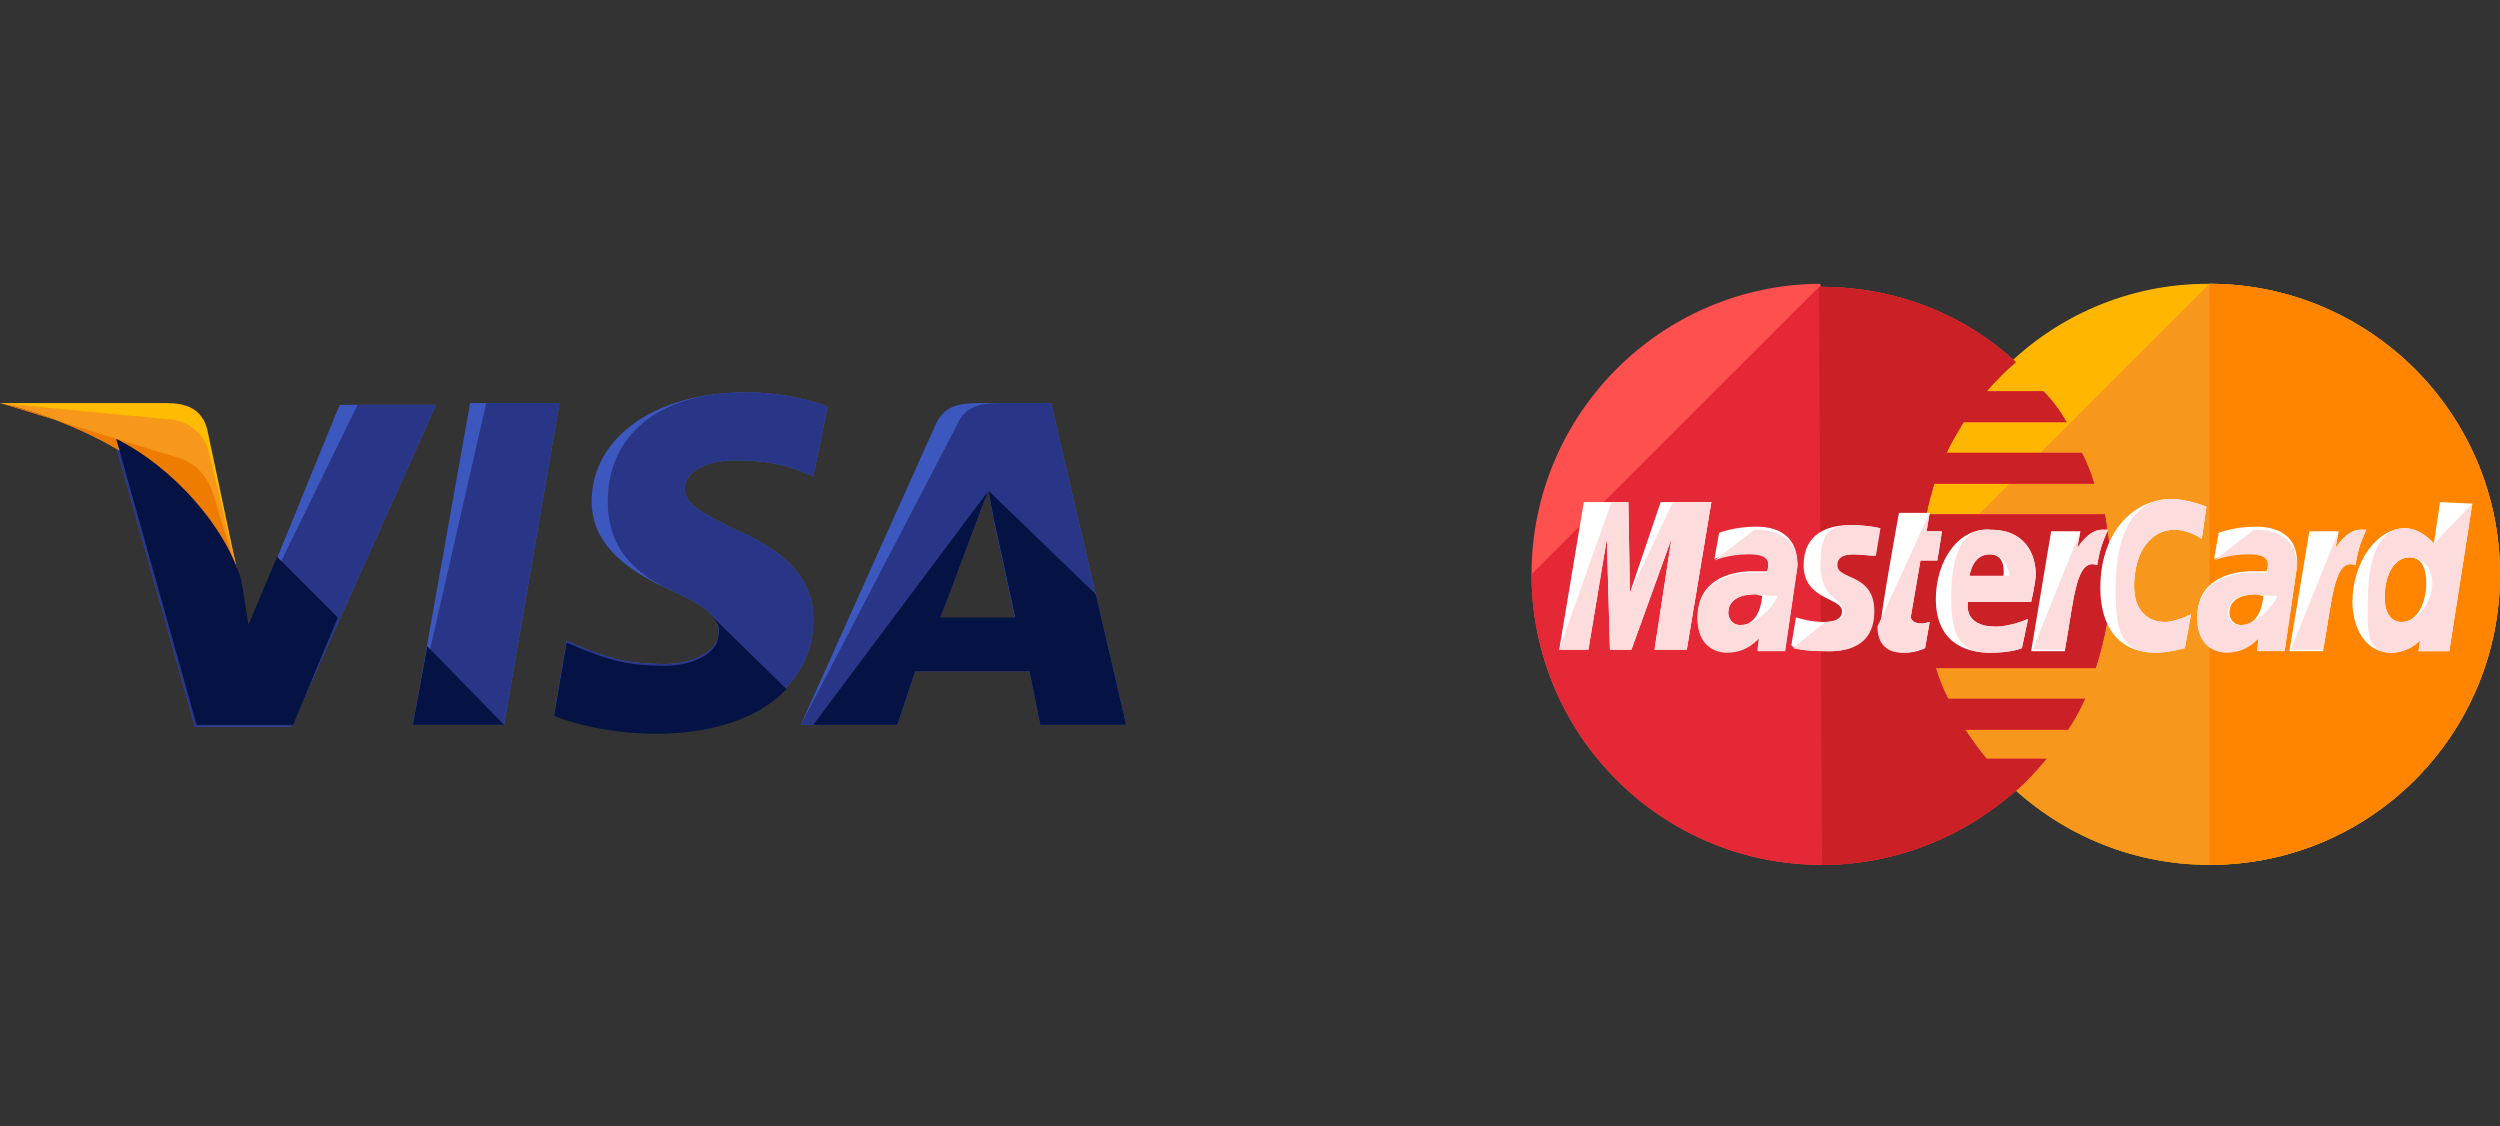 <svg width="111" height="50" viewBox="0 0 111 50" fill="none" xmlns="http://www.w3.org/2000/svg">
<rect x="0" y="0" width="111" height="50" fill="#333333" stroke="none"/>
<g clip-path="url(#clip0)">
<path d="M18.333 32.182L20.873 17.896H24.841L22.381 32.182H18.333Z" fill="#3C58BF"/>
<path d="M18.333 32.182L21.587 17.896H24.841L22.381 32.182H18.333Z" fill="#293688"/>
<path d="M36.746 18.056C35.952 17.738 34.682 17.421 33.095 17.421C29.127 17.421 26.27 19.405 26.27 22.262C26.27 24.405 28.254 25.516 29.841 26.23C31.428 26.945 31.905 27.421 31.905 28.056C31.905 29.008 30.635 29.484 29.524 29.484C27.936 29.484 27.064 29.246 25.714 28.691L25.159 28.453L24.603 31.707C25.555 32.103 27.302 32.5 29.127 32.5C33.333 32.5 36.111 30.516 36.111 27.5C36.111 25.834 35.079 24.564 32.698 23.532C31.27 22.818 30.397 22.421 30.397 21.707C30.397 21.072 31.111 20.437 32.698 20.437C34.048 20.437 35 20.675 35.714 20.992L36.111 21.151L36.746 18.056Z" fill="#3C58BF"/>
<path d="M36.746 18.056C35.952 17.738 34.682 17.421 33.095 17.421C29.127 17.421 26.984 19.405 26.984 22.262C26.984 24.405 28.254 25.516 29.841 26.23C31.428 26.945 31.905 27.421 31.905 28.056C31.905 29.008 30.635 29.484 29.524 29.484C27.936 29.484 27.064 29.246 25.714 28.691L25.159 28.453L24.603 31.707C25.555 32.103 27.302 32.5 29.127 32.5C33.333 32.5 36.111 30.516 36.111 27.5C36.111 25.834 35.079 24.564 32.698 23.532C31.27 22.818 30.397 22.421 30.397 21.707C30.397 21.072 31.111 20.437 32.698 20.437C34.048 20.437 35 20.675 35.714 20.992L36.111 21.151L36.746 18.056Z" fill="#293688"/>
<path d="M43.571 17.896C42.619 17.896 41.905 17.976 41.508 18.928L35.556 32.182H39.841L40.635 29.801H45.714L46.191 32.182H50L46.667 17.896H43.571ZM41.746 27.42C41.984 26.706 43.333 23.214 43.333 23.214C43.333 23.214 43.651 22.341 43.889 21.785L44.127 23.135C44.127 23.135 44.921 26.706 45.079 27.5H41.746V27.42Z" fill="#3C58BF"/>
<path d="M44.524 17.896C43.571 17.896 42.857 17.976 42.46 18.928L35.556 32.182H39.841L40.635 29.801H45.714L46.191 32.182H50L46.667 17.896H44.524ZM41.746 27.42C42.063 26.627 43.333 23.214 43.333 23.214C43.333 23.214 43.651 22.341 43.889 21.785L44.127 23.135C44.127 23.135 44.921 26.706 45.079 27.5H41.746V27.42Z" fill="#293688"/>
<path d="M11.032 27.897L10.635 25.833C9.921 23.452 7.619 20.833 5.079 19.563L8.651 32.262H12.937L19.365 17.976H15.079L11.032 27.897Z" fill="#3C58BF"/>
<path d="M11.032 27.897L10.635 25.833C9.921 23.452 7.619 20.833 5.079 19.563L8.651 32.262H12.937L19.365 17.976H15.873L11.032 27.897Z" fill="#293688"/>
<path d="M0 17.896L0.714 18.055C5.794 19.246 9.286 22.262 10.635 25.833L9.206 19.087C8.968 18.135 8.254 17.896 7.381 17.896H0Z" fill="#FFBC00"/>
<path d="M0 17.896C5.079 19.087 9.286 22.182 10.635 25.754L9.286 20.119C9.048 19.166 8.254 18.611 7.381 18.611L0 17.896Z" fill="#F7981D"/>
<path d="M0 17.896C5.079 19.087 9.286 22.182 10.635 25.754L9.683 22.658C9.444 21.706 9.127 20.754 8.016 20.357L0 17.896Z" fill="#ED7C00"/>
<path d="M15 27.42L12.302 24.722L11.032 27.738L10.714 25.754C10 23.373 7.698 20.754 5.159 19.484L8.73 32.182H13.016L15 27.42Z" fill="#051244"/>
<path d="M22.381 32.182L18.968 28.69L18.333 32.182H22.381Z" fill="#051244"/>
<path d="M31.508 27.262C31.825 27.579 31.984 27.817 31.905 28.135C31.905 29.087 30.635 29.563 29.524 29.563C27.936 29.563 27.064 29.325 25.714 28.77L25.159 28.532L24.603 31.785C25.555 32.182 27.302 32.579 29.127 32.579C31.667 32.579 33.73 31.865 34.921 30.595L31.508 27.262Z" fill="#051244"/>
<path d="M36.111 32.182H39.841L40.635 29.801H45.714L46.19 32.182H50L48.651 26.388L43.889 21.785L44.127 23.055C44.127 23.055 44.921 26.626 45.079 27.42H41.746C42.063 26.626 43.333 23.214 43.333 23.214C43.333 23.214 43.651 22.341 43.889 21.785" fill="#051244"/>
</g>
<g clip-path="url(#clip1)">
<path d="M111 25.5C111 32.599 105.267 38.4 98.1 38.4C91.002 38.4 85.2 32.599 85.2 25.5C85.2 18.402 90.933 12.6 98.032 12.6C105.267 12.6 111 18.402 111 25.5Z" fill="#FFB600"/>
<path d="M98.1 12.6C105.198 12.6 111 18.402 111 25.5C111 32.599 105.267 38.4 98.1 38.4C91.002 38.4 85.2 32.599 85.2 25.5" fill="#F7981D"/>
<path d="M98.1 12.6C105.198 12.6 111 18.402 111 25.5C111 32.599 105.267 38.4 98.1 38.4" fill="#FF8500"/>
<path d="M80.763 12.6C73.733 12.668 68 18.402 68 25.5C68 32.599 73.733 38.4 80.9 38.4C84.244 38.4 87.248 37.103 89.568 35.056C90.046 34.646 90.456 34.168 90.865 33.691H88.203C87.862 33.281 87.521 32.803 87.248 32.394H91.821C92.094 31.984 92.367 31.506 92.571 31.029H86.497C86.292 30.619 86.087 30.141 85.951 29.664H93.049C93.459 28.367 93.732 27.002 93.732 25.568C93.732 24.613 93.595 23.726 93.459 22.838H85.541C85.609 22.36 85.746 21.951 85.882 21.473H92.981C92.844 20.995 92.64 20.518 92.435 20.108H86.429C86.633 19.63 86.906 19.221 87.179 18.743H91.752C91.479 18.265 91.138 17.787 90.729 17.378H88.203C88.613 16.9 89.022 16.491 89.5 16.081C87.248 13.965 84.176 12.737 80.832 12.737C80.832 12.6 80.832 12.6 80.763 12.6Z" fill="#FF5050"/>
<path d="M68 25.5C68 32.598 73.733 38.4 80.9 38.4C84.244 38.4 87.248 37.103 89.568 35.055C90.046 34.646 90.456 34.168 90.865 33.69H88.203C87.862 33.281 87.521 32.803 87.248 32.394H91.821C92.094 31.984 92.367 31.506 92.571 31.028H86.497C86.292 30.619 86.087 30.141 85.951 29.663H93.049C93.459 28.366 93.732 27.001 93.732 25.568C93.732 24.613 93.595 23.725 93.459 22.838H85.541C85.609 22.36 85.746 21.951 85.882 21.473H92.981C92.844 20.995 92.64 20.517 92.435 20.108H86.429C86.633 19.63 86.906 19.221 87.179 18.743H91.752C91.479 18.265 91.138 17.787 90.729 17.378H88.203C88.613 16.9 89.022 16.49 89.5 16.081C87.248 13.965 84.176 12.736 80.832 12.736H80.763" fill="#E52836"/>
<path d="M80.9 38.4C84.245 38.4 87.248 37.103 89.568 35.055C90.046 34.646 90.456 34.168 90.865 33.69H88.203C87.862 33.281 87.521 32.803 87.248 32.394H91.821C92.094 31.984 92.367 31.506 92.572 31.028H86.497C86.292 30.619 86.087 30.141 85.951 29.663H93.049C93.459 28.366 93.732 27.001 93.732 25.568C93.732 24.613 93.595 23.725 93.459 22.838H85.541C85.61 22.36 85.746 21.951 85.883 21.473H92.981C92.844 20.995 92.64 20.517 92.435 20.108H86.429C86.633 19.63 86.906 19.221 87.179 18.743H91.752C91.479 18.265 91.138 17.787 90.729 17.378H88.203C88.613 16.9 89.022 16.49 89.5 16.081C87.248 13.965 84.176 12.736 80.832 12.736H80.763" fill="#CB2026"/>
<path d="M85.473 28.776L85.678 27.616C85.609 27.616 85.473 27.684 85.336 27.684C84.859 27.684 84.79 27.411 84.859 27.275L85.268 24.886H86.019L86.224 23.589H85.541L85.678 22.77H84.313C84.313 22.77 83.493 27.275 83.493 27.821C83.493 28.64 83.971 28.981 84.586 28.981C84.995 28.981 85.336 28.845 85.473 28.776Z" fill="white"/>
<path d="M85.951 26.592C85.951 28.503 87.248 28.981 88.34 28.981C89.364 28.981 89.773 28.776 89.773 28.776L90.046 27.48C90.046 27.48 89.295 27.821 88.613 27.821C87.111 27.821 87.384 26.729 87.384 26.729H90.183C90.183 26.729 90.387 25.841 90.387 25.5C90.387 24.613 89.909 23.521 88.408 23.521C86.975 23.384 85.951 24.886 85.951 26.592ZM88.34 24.613C89.091 24.613 88.954 25.5 88.954 25.569H87.452C87.452 25.5 87.589 24.613 88.34 24.613Z" fill="white"/>
<path d="M97.008 28.776L97.281 27.275C97.281 27.275 96.598 27.616 96.121 27.616C95.165 27.616 94.755 26.865 94.755 26.046C94.755 24.408 95.575 23.521 96.53 23.521C97.213 23.521 97.759 23.93 97.759 23.93L97.963 22.497C97.963 22.497 97.144 22.156 96.394 22.156C94.824 22.156 93.254 23.521 93.254 26.114C93.254 27.821 94.073 28.981 95.711 28.981C96.257 28.981 97.008 28.776 97.008 28.776Z" fill="white"/>
<path d="M77.965 23.384C77.009 23.384 76.327 23.657 76.327 23.657L76.122 24.817C76.122 24.817 76.736 24.544 77.624 24.544C78.102 24.544 78.511 24.612 78.511 25.022C78.511 25.295 78.443 25.363 78.443 25.363C78.443 25.363 78.033 25.363 77.829 25.363C76.668 25.363 75.371 25.841 75.371 27.411C75.371 28.639 76.19 28.912 76.668 28.912C77.624 28.912 78.033 28.298 78.102 28.298L78.033 28.844H79.262L79.808 25.09C79.808 23.452 78.443 23.384 77.965 23.384ZM78.238 26.455C78.238 26.66 78.102 27.752 77.282 27.752C76.873 27.752 76.736 27.411 76.736 27.206C76.736 26.865 76.941 26.387 77.965 26.387C78.17 26.455 78.238 26.455 78.238 26.455Z" fill="white"/>
<path d="M81.105 28.913C81.446 28.913 83.152 28.981 83.152 27.138C83.152 25.432 81.514 25.773 81.514 25.09C81.514 24.749 81.787 24.613 82.265 24.613C82.47 24.613 83.221 24.681 83.221 24.681L83.425 23.452C83.425 23.452 82.948 23.316 82.129 23.316C81.105 23.316 80.081 23.725 80.081 25.09C80.081 26.66 81.787 26.524 81.787 27.138C81.787 27.548 81.309 27.616 80.968 27.616C80.354 27.616 79.74 27.411 79.74 27.411L79.535 28.64C79.603 28.776 79.944 28.913 81.105 28.913Z" fill="white"/>
<path d="M108.338 22.293L108.065 24.135C108.065 24.135 107.519 23.453 106.768 23.453C105.54 23.453 104.448 24.954 104.448 26.729C104.448 27.821 104.994 28.981 106.154 28.981C106.973 28.981 107.451 28.435 107.451 28.435L107.382 28.913H108.748L109.771 22.361L108.338 22.293ZM107.724 25.91C107.724 26.661 107.382 27.616 106.632 27.616C106.154 27.616 105.881 27.207 105.881 26.524C105.881 25.432 106.359 24.75 106.973 24.75C107.451 24.75 107.724 25.091 107.724 25.91Z" fill="white"/>
<path d="M70.525 28.845L71.344 23.931L71.481 28.845H72.436L74.211 23.931L73.46 28.845H74.894L75.986 22.293H73.733L72.368 26.32L72.3 22.293H70.321L69.228 28.845H70.525Z" fill="white"/>
<path d="M91.684 28.845C92.094 26.592 92.162 24.75 93.117 25.091C93.254 24.203 93.459 23.862 93.595 23.521C93.595 23.521 93.527 23.521 93.322 23.521C92.708 23.521 92.23 24.34 92.23 24.34L92.367 23.589H91.07L90.183 28.913H91.684V28.845Z" fill="white"/>
<path d="M100.148 23.384C99.192 23.384 98.51 23.657 98.51 23.657L98.305 24.817C98.305 24.817 98.919 24.544 99.806 24.544C100.284 24.544 100.694 24.612 100.694 25.022C100.694 25.295 100.625 25.363 100.625 25.363C100.625 25.363 100.216 25.363 100.011 25.363C98.851 25.363 97.554 25.841 97.554 27.411C97.554 28.639 98.373 28.912 98.851 28.912C99.806 28.912 100.216 28.298 100.284 28.298L100.216 28.844H101.444L101.99 25.09C102.059 23.452 100.625 23.384 100.148 23.384ZM100.489 26.455C100.489 26.66 100.352 27.752 99.533 27.752C99.124 27.752 98.987 27.411 98.987 27.206C98.987 26.865 99.192 26.387 100.216 26.387C100.421 26.455 100.421 26.455 100.489 26.455Z" fill="white"/>
<path d="M103.151 28.845C103.56 26.592 103.629 24.75 104.584 25.091C104.721 24.203 104.925 23.862 105.062 23.521C105.062 23.521 104.994 23.521 104.789 23.521C104.175 23.521 103.697 24.34 103.697 24.34L103.833 23.589H102.536L101.649 28.913H103.151V28.845Z" fill="white"/>
<path d="M83.357 27.821C83.357 28.64 83.835 28.981 84.449 28.981C84.927 28.981 85.336 28.845 85.473 28.776L85.678 27.616C85.609 27.616 85.473 27.684 85.336 27.684C84.859 27.684 84.79 27.411 84.859 27.275L85.268 24.886H86.019L86.224 23.589H85.541L85.678 22.77" fill="#FCDCDC"/>
<path d="M86.633 26.592C86.633 28.503 87.248 28.981 88.34 28.981C89.364 28.981 89.773 28.776 89.773 28.776L90.046 27.48C90.046 27.48 89.295 27.821 88.613 27.821C87.111 27.821 87.384 26.729 87.384 26.729H90.183C90.183 26.729 90.387 25.841 90.387 25.5C90.387 24.613 89.909 23.521 88.408 23.521C86.975 23.384 86.633 24.886 86.633 26.592ZM88.34 24.613C89.09 24.613 89.227 25.5 89.227 25.569H87.452C87.452 25.5 87.589 24.613 88.34 24.613Z" fill="#FCDCDC"/>
<path d="M97.008 28.776L97.281 27.275C97.281 27.275 96.598 27.616 96.121 27.616C95.165 27.616 94.755 26.865 94.755 26.046C94.755 24.408 95.575 23.521 96.53 23.521C97.213 23.521 97.759 23.93 97.759 23.93L97.963 22.497C97.963 22.497 97.144 22.156 96.394 22.156C94.824 22.156 93.936 23.521 93.936 26.114C93.936 27.821 94.073 28.981 95.711 28.981C96.257 28.981 97.008 28.776 97.008 28.776Z" fill="#FCDCDC"/>
<path d="M76.122 24.886C76.122 24.886 76.736 24.613 77.624 24.613C78.102 24.613 78.511 24.681 78.511 25.091C78.511 25.364 78.443 25.432 78.443 25.432C78.443 25.432 78.033 25.432 77.829 25.432C76.668 25.432 75.371 25.91 75.371 27.48C75.371 28.708 76.19 28.981 76.668 28.981C77.624 28.981 78.033 28.367 78.102 28.367L78.033 28.913H79.262L79.808 25.159C79.808 23.589 78.443 23.521 77.897 23.521L76.122 24.886ZM78.921 26.456C78.921 26.661 78.102 27.753 77.282 27.753C76.873 27.753 76.736 27.412 76.736 27.207C76.736 26.865 76.941 26.388 77.965 26.388C78.17 26.456 78.921 26.456 78.921 26.456Z" fill="#FCDCDC"/>
<path d="M79.603 28.776C79.603 28.776 80.013 28.913 81.173 28.913C81.514 28.913 83.221 28.981 83.221 27.138C83.221 25.432 81.582 25.773 81.582 25.09C81.582 24.749 81.856 24.613 82.333 24.613C82.538 24.613 83.289 24.681 83.289 24.681L83.494 23.452C83.494 23.452 83.016 23.316 82.197 23.316C81.173 23.316 80.832 23.725 80.832 25.09C80.832 26.66 81.856 26.524 81.856 27.138C81.856 27.548 81.378 27.616 81.037 27.616" fill="#FCDCDC"/>
<path d="M108.065 24.135C108.065 24.135 107.519 23.452 106.768 23.452C105.54 23.452 105.13 24.954 105.13 26.729C105.13 27.821 104.994 28.981 106.154 28.981C106.973 28.981 107.451 28.435 107.451 28.435L107.382 28.913H108.748L109.771 22.36L108.065 24.135ZM107.997 25.91C107.997 26.66 107.382 27.616 106.632 27.616C106.154 27.616 105.881 27.206 105.881 26.524C105.881 25.432 106.359 24.749 106.973 24.749C107.451 24.749 107.997 25.09 107.997 25.91Z" fill="#FCDCDC"/>
<path d="M70.525 28.845L71.344 23.931L71.481 28.845H72.436L74.211 23.931L73.46 28.845H74.894L75.986 22.293H74.279L72.368 26.32L72.3 22.293H71.549L69.228 28.845H70.525Z" fill="#FCDCDC"/>
<path d="M90.251 28.845H91.684C92.094 26.592 92.162 24.75 93.117 25.091C93.254 24.203 93.459 23.862 93.595 23.521C93.595 23.521 93.527 23.521 93.322 23.521C92.708 23.521 92.23 24.34 92.23 24.34L92.367 23.589" fill="#FCDCDC"/>
<path d="M98.305 24.886C98.305 24.886 98.919 24.613 99.806 24.613C100.284 24.613 100.694 24.681 100.694 25.091C100.694 25.364 100.625 25.432 100.625 25.432C100.625 25.432 100.216 25.432 100.011 25.432C98.851 25.432 97.554 25.91 97.554 27.48C97.554 28.708 98.373 28.981 98.851 28.981C99.806 28.981 100.216 28.367 100.284 28.367L100.216 28.913H101.444L101.99 25.159C101.99 23.589 100.625 23.521 100.079 23.521L98.305 24.886ZM101.103 26.456C101.103 26.661 100.284 27.753 99.465 27.753C99.055 27.753 98.919 27.412 98.919 27.207C98.919 26.865 99.124 26.388 100.148 26.388C100.421 26.456 101.103 26.456 101.103 26.456Z" fill="#FCDCDC"/>
<path d="M101.717 28.845H103.151C103.56 26.592 103.629 24.75 104.584 25.091C104.721 24.203 104.925 23.862 105.062 23.521C105.062 23.521 104.994 23.521 104.789 23.521C104.175 23.521 103.697 24.34 103.697 24.34L103.833 23.589" fill="#FCDCDC"/>
</g>
<defs>
<clipPath id="clip0">
<rect width="50" height="50" fill="white"/>
</clipPath>
<clipPath id="clip1">
<rect width="43" height="43" fill="white" transform="translate(68 4)"/>
</clipPath>
</defs>
</svg>

